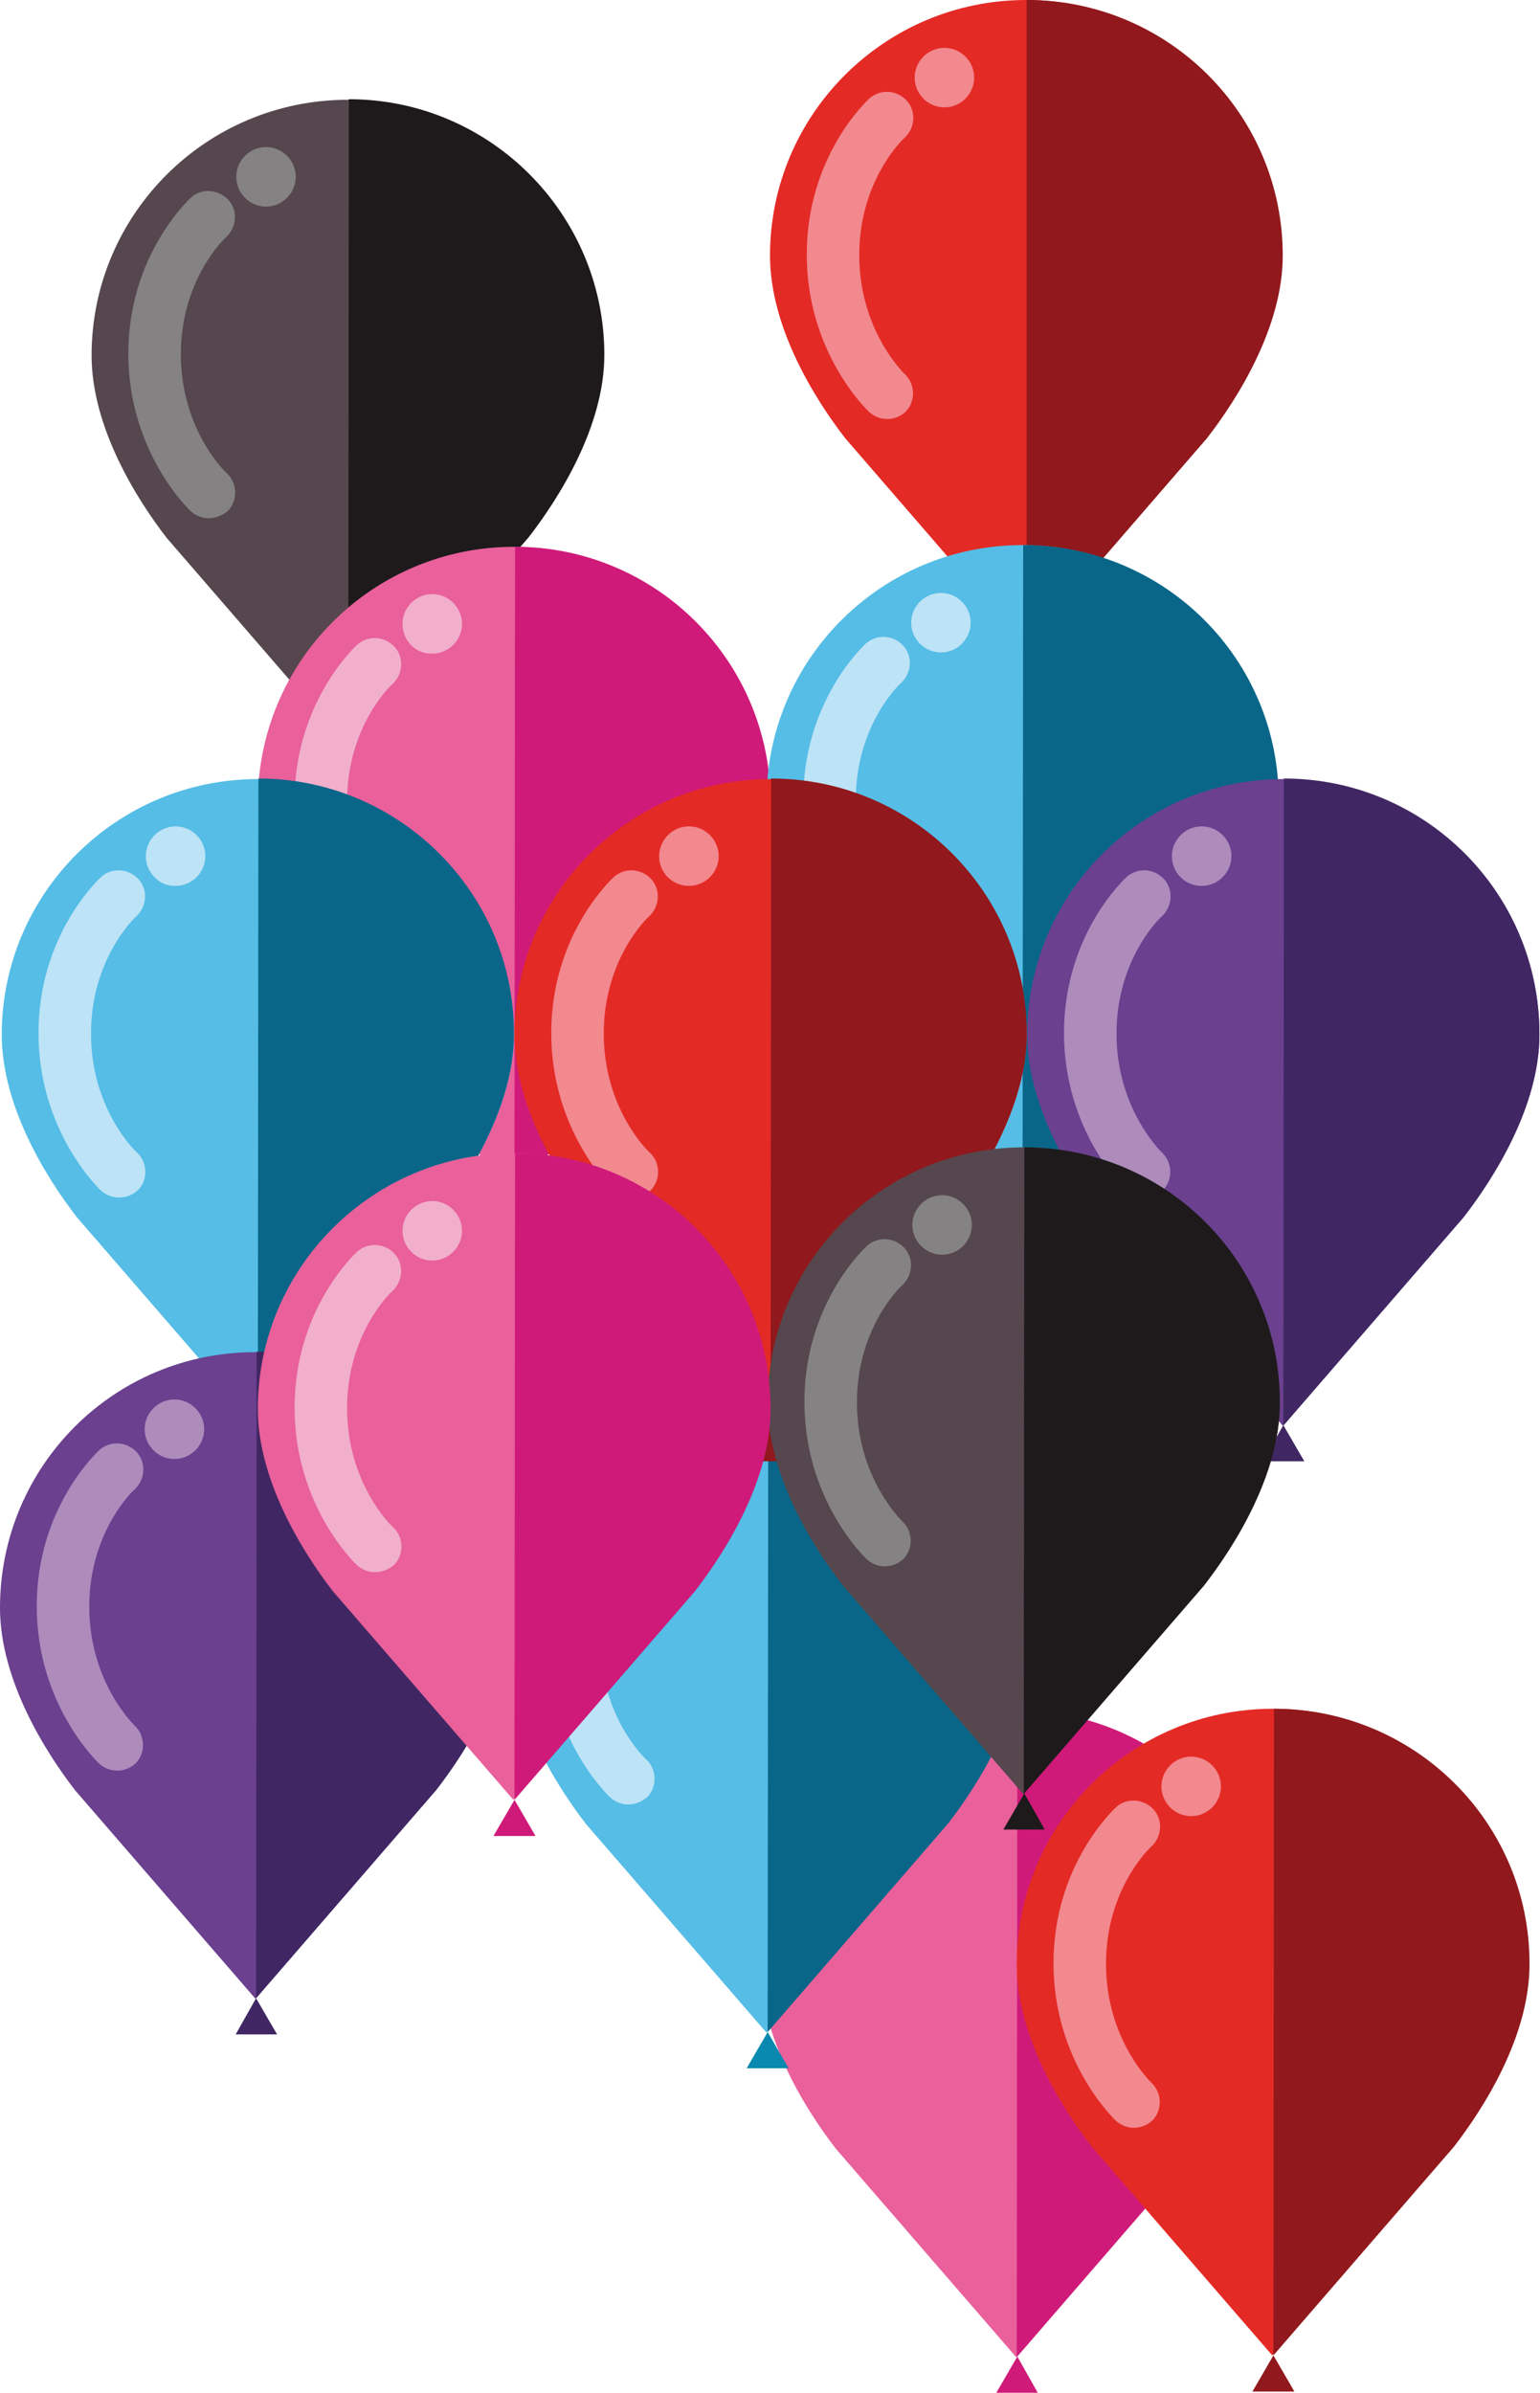 <?xml version="1.0" encoding="utf-8"?>
<!-- Generator: Adobe Illustrator 16.2.1, SVG Export Plug-In . SVG Version: 6.00 Build 0)  -->
<!DOCTYPE svg PUBLIC "-//W3C//DTD SVG 1.1//EN" "http://www.w3.org/Graphics/SVG/1.1/DTD/svg11.dtd">
<svg version="1.1" id="Layer_1" xmlns="http://www.w3.org/2000/svg" xmlns:xlink="http://www.w3.org/1999/xlink" x="0px" y="0px"
	 width="264px" height="410px" viewBox="0 0 264 410" enable-background="new 0 0 264 410" xml:space="preserve">
<g>
	<path fill="#55474D" d="M103.5,60.9c0-24.2-19.7-43.8-43.9-43.8c-24.2,0-43.9,19.6-43.9,43.8c0,12.3,7.7,24.6,12.9,31.3l30.9,35.7
		l30.9-35.7C95.7,85.5,103.5,73.1,103.5,60.9z"/>
	<path fill="#1E1A1C" d="M59.8,17L59.8,17l-0.1,110.8l30.9-35.7c5.2-6.7,13-19,13-31.3C103.6,36.7,84,17,59.8,17z"/>
	<path fill="#858284" d="M35.8,88.8c-1.1,0-2.2-0.4-3.1-1.2c-0.4-0.4-10.7-10.2-10.7-27c0-16.8,10.3-26.3,10.7-26.7
		c1.8-1.7,4.7-1.5,6.4,0.3c1.7,1.8,1.5,4.7-0.3,6.4c-0.4,0.3-7.8,7.4-7.8,20.1c0,12.8,7.5,20.1,7.9,20.4c1.8,1.7,1.9,4.6,0.2,6.4
		C38.2,88.3,37,88.8,35.8,88.8z"/>
	<path fill="#858284" d="M40.5,30.3c0-2.8,2.3-5.1,5.1-5.1c2.8,0,5.1,2.3,5.1,5.1c0,2.8-2.3,5.1-5.1,5.1
		C42.8,35.4,40.5,33.1,40.5,30.3z"/>
	<polygon fill="#1E1A1C" points="56.1,134 59.7,127.8 63.3,134 	"/>
	<path fill="#E42A25" d="M219.8,43.8c0-24.2-19.6-43.8-43.9-43.8C151.7,0,132,19.6,132,43.8c0,12.3,7.7,24.6,12.9,31.3l30.9,35.7
		l30.9-35.7C211.9,68.4,219.8,56.1,219.8,43.8z"/>
	<path fill="#91181C" d="M176,0L176,0L176,110.8l30.9-35.7c5.2-6.7,13-19,13-31.3C219.9,19.6,200.3,0,176,0z"/>
	<path fill="#F1898F" d="M152.1,71.8c-1.1,0-2.2-0.4-3.1-1.2c-0.4-0.4-10.7-10.2-10.7-27c0-16.8,10.3-26.3,10.7-26.7
		c1.9-1.7,4.7-1.5,6.4,0.3c1.7,1.8,1.5,4.7-0.3,6.4c-0.4,0.3-7.8,7.4-7.8,20.1c0,12.8,7.5,20.1,7.8,20.4c1.8,1.7,1.9,4.6,0.2,6.4
		C154.5,71.3,153.3,71.8,152.1,71.8z"/>
	<path fill="#F1898F" d="M156.8,13.3c0-2.8,2.3-5.1,5.1-5.1c2.8,0,5.1,2.3,5.1,5.1c0,2.8-2.3,5.1-5.1,5.1
		C159.1,18.4,156.8,16.1,156.8,13.3z"/>
	<polygon fill="#91181C" points="172.4,116.9 176,110.8 179.5,116.9 	"/>
	<path fill="#E9609B" d="M132,137.5c0-24.2-19.6-43.8-43.9-43.8c-24.2,0-43.9,19.6-43.9,43.8c0,12.3,7.7,24.6,12.9,31.3l30.9,35.7
		l30.9-35.7C124.2,162.1,132,149.8,132,137.5z"/>
	<path fill="#CF1A79" d="M88.3,93.7L88.3,93.7l-0.1,110.8l30.9-35.7c5.2-6.7,13-19,13-31.3C132.1,113.3,112.5,93.7,88.3,93.7z"/>
	<path fill="#F1AFCC" d="M64.3,165.4c-1.1,0-2.2-0.4-3.1-1.2c-0.4-0.4-10.7-10.2-10.7-27c0-16.8,10.3-26.3,10.7-26.7
		c1.9-1.7,4.7-1.5,6.4,0.3c1.7,1.8,1.5,4.7-0.3,6.4c-0.4,0.3-7.8,7.4-7.8,20.1c0,12.8,7.5,20.1,7.9,20.4c1.8,1.7,1.9,4.6,0.2,6.4
		C66.7,165,65.5,165.4,64.3,165.4z"/>
	<path fill="#F1AFCC" d="M69,106.9c0-2.8,2.3-5.1,5.1-5.1c2.8,0,5.1,2.3,5.1,5.1c0,2.8-2.3,5.1-5.1,5.1
		C71.3,112.1,69,109.8,69,106.9z"/>
	<polygon fill="#CF1A79" points="84.6,210.6 88.2,204.4 91.8,210.6 	"/>
	<path fill="#55BDE6" d="M88.1,177.3c0-24.2-19.7-43.8-43.9-43.8c-24.2,0-43.9,19.6-43.9,43.8c0,12.3,7.7,24.6,12.9,31.3l30.9,35.7
		L75,208.6C80.2,201.9,88.1,189.6,88.1,177.3z"/>
	<path fill="#0A6688" d="M44.3,133.4L44.3,133.4l-0.1,110.8l30.9-35.7c5.2-6.7,13-19,13-31.3C88.2,153.1,68.5,133.4,44.3,133.4z"/>
	<path fill="#BDE3F6" d="M20.4,205.2c-1.1,0-2.2-0.4-3.1-1.2c-0.4-0.4-10.7-10.2-10.7-27c0-16.8,10.3-26.3,10.7-26.7
		c1.8-1.7,4.7-1.5,6.4,0.3c1.7,1.8,1.5,4.7-0.3,6.4c-0.4,0.3-7.8,7.4-7.8,20.1c0,12.8,7.5,20.1,7.9,20.4c1.8,1.7,1.9,4.6,0.2,6.4
		C22.7,204.8,21.6,205.2,20.4,205.2z"/>
	<path fill="#BDE3F6" d="M25,146.7c0-2.8,2.3-5.1,5.1-5.1c2.8,0,5.1,2.3,5.1,5.1c0,2.8-2.3,5.1-5.1,5.1
		C27.4,151.9,25,149.6,25,146.7z"/>
	<polygon fill="#0989B0" points="40.7,250.4 44.2,244.2 47.8,250.4 	"/>
	<path fill="#E9609B" d="M218.2,336.9c0-24.2-19.7-43.8-43.9-43.8c-24.2,0-43.9,19.6-43.9,43.8c0,12.3,7.7,24.6,12.9,31.3l30.9,35.7
		l30.9-35.7C210.3,361.5,218.2,349.2,218.2,336.9z"/>
	<path fill="#CF1A79" d="M174.4,293.1L174.4,293.1l-0.1,110.8l30.9-35.7c5.2-6.7,13-19,13-31.3C218.3,312.7,198.7,293.1,174.4,293.1
		z"/>
	<path fill="#F1AFCC" d="M155.2,306.3c0-2.8,2.3-5.1,5.1-5.1c2.8,0,5.1,2.3,5.1,5.1c0,2.8-2.3,5.1-5.1,5.1
		C157.5,311.5,155.2,309.2,155.2,306.3z"/>
	<polygon fill="#CF1A79" points="170.8,410 174.4,403.8 177.9,410 	"/>
	<path fill="#55BDE6" d="M219.2,137.2c0-24.2-19.7-43.8-43.9-43.8c-24.2,0-43.9,19.6-43.9,43.8c0,12.3,7.7,24.6,12.9,31.3l30.9,35.7
		l30.9-35.7C211.3,161.8,219.2,149.5,219.2,137.2z"/>
	<path fill="#0A6688" d="M175.4,93.4L175.4,93.4l-0.1,110.8l30.9-35.7c5.2-6.7,13-19,13-31.3C219.3,113,199.7,93.4,175.4,93.4z"/>
	<path fill="#BDE3F6" d="M151.5,165.2c-1.1,0-2.2-0.4-3.1-1.2c-0.4-0.4-10.7-10.2-10.7-27c0-16.8,10.3-26.3,10.7-26.7
		c1.9-1.7,4.7-1.5,6.4,0.3c1.7,1.8,1.5,4.7-0.3,6.4c-0.4,0.3-7.8,7.4-7.8,20.1c0,12.8,7.5,20.1,7.9,20.4c1.8,1.7,1.9,4.6,0.2,6.4
		C153.9,164.7,152.7,165.2,151.5,165.2z"/>
	<path fill="#BDE3F6" d="M156.2,106.7c0-2.8,2.3-5.1,5.1-5.1c2.8,0,5.1,2.3,5.1,5.1c0,2.8-2.3,5.1-5.1,5.1
		C158.5,111.8,156.2,109.5,156.2,106.7z"/>
	<polygon fill="#0989B0" points="171.8,210.3 175.4,204.1 178.9,210.3 	"/>
	<path fill="#55BDE6" d="M175.4,281.3c0-24.2-19.7-43.8-43.9-43.8c-24.2,0-43.9,19.6-43.9,43.8c0,12.3,7.7,24.6,12.9,31.3l30.9,35.7
		l30.9-35.7C167.6,305.9,175.4,293.5,175.4,281.3z"/>
	<path fill="#0A6688" d="M131.7,237.4L131.7,237.4l-0.1,110.8l30.9-35.7c5.2-6.7,13-19,13-31.3C175.6,257.1,155.9,237.4,131.7,237.4
		z"/>
	<path fill="#BDE3F6" d="M107.7,309.2c-1.1,0-2.2-0.4-3.1-1.2c-0.4-0.4-10.7-10.2-10.7-27c0-16.8,10.3-26.3,10.7-26.7
		c1.8-1.7,4.7-1.5,6.4,0.3c1.7,1.8,1.5,4.7-0.3,6.4c-0.4,0.3-7.8,7.4-7.8,20.1c0,12.8,7.5,20.1,7.9,20.4c1.8,1.7,1.9,4.6,0.2,6.4
		C110.1,308.7,108.9,309.2,107.7,309.2z"/>
	<path fill="#BDE3F6" d="M112.4,250.7c0-2.8,2.3-5.1,5.1-5.1c2.8,0,5.1,2.3,5.1,5.1c0,2.8-2.3,5.1-5.1,5.1
		C114.7,255.8,112.4,253.5,112.4,250.7z"/>
	<polygon fill="#0989B0" points="128,354.4 131.6,348.2 135.2,354.4 	"/>
	<path fill="#E42A25" d="M176,177.3c0-24.2-19.6-43.8-43.9-43.8c-24.2,0-43.9,19.6-43.9,43.8c0,12.3,7.7,24.6,12.9,31.3l30.9,35.7
		l30.9-35.7C168.1,201.9,176,189.6,176,177.3z"/>
	<path fill="#91181C" d="M132.2,133.4L132.2,133.4l-0.1,110.8l30.9-35.7c5.2-6.7,13-19,13-31.3C176.1,153.1,156.5,133.4,132.2,133.4
		z"/>
	<path fill="#F1898F" d="M108.3,205.2c-1.1,0-2.2-0.4-3.1-1.2c-0.4-0.4-10.7-10.2-10.7-27c0-16.8,10.3-26.3,10.7-26.7
		c1.9-1.7,4.7-1.5,6.4,0.3c1.7,1.8,1.5,4.7-0.3,6.4c-0.4,0.3-7.8,7.4-7.8,20.1c0,12.8,7.5,20.1,7.9,20.4c1.8,1.7,1.9,4.6,0.2,6.4
		C110.6,204.8,109.5,205.2,108.3,205.2z"/>
	<path fill="#F1898F" d="M113,146.7c0-2.8,2.3-5.1,5.1-5.1s5.1,2.3,5.1,5.1c0,2.8-2.3,5.1-5.1,5.1S113,149.6,113,146.7z"/>
	<polygon fill="#91181C" points="128.6,250.4 132.1,244.2 135.7,250.4 	"/>
	<path fill="#E42A25" d="M262.1,336.6c0-24.2-19.7-43.8-43.9-43.8s-43.9,19.6-43.9,43.8c0,12.3,7.7,24.6,12.9,31.3l30.9,35.7
		l30.9-35.7C254.3,361.3,262.1,348.9,262.1,336.6z"/>
	<path fill="#91181C" d="M218.4,292.8L218.4,292.8l-0.1,110.8l30.9-35.7c5.2-6.7,13-19,13-31.3C262.3,312.4,242.6,292.8,218.4,292.8
		z"/>
	<path fill="#F1898F" d="M194.4,364.6c-1.1,0-2.2-0.4-3.1-1.2c-0.4-0.4-10.7-10.2-10.7-27c0-16.8,10.3-26.3,10.7-26.7
		c1.8-1.7,4.7-1.5,6.4,0.3c1.7,1.8,1.5,4.7-0.3,6.4c-0.4,0.3-7.8,7.4-7.8,20.1c0,12.8,7.5,20.1,7.8,20.4c1.8,1.7,1.9,4.6,0.2,6.4
		C196.8,364.1,195.6,364.6,194.4,364.6z"/>
	<path fill="#F1898F" d="M199.1,306.1c0-2.8,2.3-5.1,5.1-5.1c2.8,0,5.1,2.3,5.1,5.1c0,2.8-2.3,5.1-5.1,5.1
		C201.4,311.2,199.1,308.9,199.1,306.1z"/>
	<polygon fill="#91181C" points="214.7,409.8 218.3,403.6 221.9,409.8 	"/>
	<path fill="#6B408F" d="M263.9,177.3c0-24.2-19.6-43.8-43.9-43.8c-24.2,0-43.9,19.6-43.9,43.8c0,12.3,7.7,24.6,12.9,31.3l30.9,35.7
		l30.9-35.7C256,201.9,263.9,189.6,263.9,177.3z"/>
	<path fill="#402763" d="M220.1,133.4L220.1,133.4L220,244.3l30.9-35.7c5.2-6.7,13-19,13-31.3C264,153.1,244.4,133.4,220.1,133.4z"
		/>
	<path fill="#AD8CBC" d="M196.2,205.2c-1.1,0-2.2-0.4-3.1-1.2c-0.4-0.4-10.7-10.2-10.7-27c0-16.8,10.3-26.3,10.7-26.7
		c1.9-1.7,4.7-1.5,6.4,0.3c1.7,1.8,1.5,4.7-0.3,6.4c-0.4,0.3-7.8,7.4-7.8,20.1c0,12.8,7.5,20.1,7.8,20.4c1.8,1.7,1.9,4.6,0.2,6.4
		C198.6,204.8,197.4,205.2,196.2,205.2z"/>
	<path fill="#AD8CBC" d="M200.9,146.7c0-2.8,2.3-5.1,5.1-5.1s5.1,2.3,5.1,5.1c0,2.8-2.3,5.1-5.1,5.1S200.9,149.6,200.9,146.7z"/>
	<polygon fill="#402763" points="216.5,250.4 220,244.2 223.6,250.4 	"/>
	<path fill="#6B408F" d="M87.8,275.5c0-24.2-19.6-43.8-43.9-43.8C19.6,231.6,0,251.2,0,275.5c0,12.3,7.7,24.6,12.9,31.3l30.9,35.7
		l30.9-35.7C79.9,300.1,87.8,287.7,87.8,275.5z"/>
	<path fill="#402763" d="M44,231.6L44,231.6l-0.1,110.8l30.9-35.7c5.2-6.7,13-19,13-31.3C87.9,251.2,68.3,231.6,44,231.6z"/>
	<path fill="#AD8CBC" d="M20.1,303.4c-1.1,0-2.2-0.4-3.1-1.2c-0.4-0.4-10.7-10.2-10.7-27c0-16.8,10.3-26.3,10.7-26.7
		c1.9-1.7,4.7-1.5,6.4,0.3c1.7,1.8,1.5,4.7-0.3,6.4c-0.4,0.3-7.8,7.4-7.8,20.1c0,12.8,7.5,20.1,7.8,20.4c1.8,1.7,1.9,4.6,0.2,6.4
		C22.5,302.9,21.3,303.4,20.1,303.4z"/>
	<path fill="#AD8CBC" d="M24.8,244.9c0-2.8,2.3-5.1,5.1-5.1c2.8,0,5.1,2.3,5.1,5.1c0,2.8-2.3,5.1-5.1,5.1
		C27.1,250,24.8,247.7,24.8,244.9z"/>
	<polygon fill="#402763" points="40.4,348.6 43.9,342.4 47.5,348.6 	"/>
	<path fill="#55474D" d="M219.4,240.4c0-24.2-19.6-43.8-43.9-43.8c-24.2,0-43.9,19.6-43.9,43.8c0,12.3,7.7,24.6,12.9,31.3l30.9,35.7
		l30.9-35.7C211.5,265,219.4,252.7,219.4,240.4z"/>
	<path fill="#1E1A1C" d="M175.6,196.6L175.6,196.6l-0.1,110.8l30.9-35.7c5.2-6.7,13-19,13-31.3C219.5,216.2,199.9,196.6,175.6,196.6
		z"/>
	<path fill="#858284" d="M151.7,268.4c-1.1,0-2.2-0.4-3.1-1.2c-0.4-0.4-10.7-10.2-10.7-27c0-16.8,10.3-26.3,10.7-26.7
		c1.9-1.7,4.7-1.5,6.4,0.3c1.7,1.8,1.5,4.7-0.3,6.4c-0.4,0.3-7.8,7.4-7.8,20.1c0,12.8,7.5,20.1,7.8,20.4c1.8,1.7,1.9,4.6,0.2,6.4
		C154.1,267.9,152.9,268.4,151.7,268.4z"/>
	<path fill="#858284" d="M156.4,209.9c0-2.8,2.3-5.1,5.1-5.1c2.8,0,5.1,2.3,5.1,5.1c0,2.8-2.3,5.1-5.1,5.1
		C158.7,215,156.4,212.7,156.4,209.9z"/>
	<polygon fill="#1E1A1C" points="172,313.5 175.6,307.3 179.1,313.5 	"/>
	<path fill="#E9609B" d="M132,241.4c0-24.2-19.6-43.8-43.9-43.8c-24.2,0-43.9,19.6-43.9,43.8c0,12.3,7.7,24.6,12.9,31.3l30.9,35.7
		l30.9-35.7C124.2,266.1,132,253.7,132,241.4z"/>
	<path fill="#CF1A79" d="M88.3,197.6L88.3,197.6l-0.1,110.8l30.9-35.7c5.2-6.7,13-19,13-31.3C132.1,217.2,112.5,197.6,88.3,197.6z"
		/>
	<path fill="#F1AFCC" d="M64.3,269.4c-1.1,0-2.2-0.4-3.1-1.2c-0.4-0.4-10.7-10.2-10.7-27c0-16.8,10.3-26.3,10.7-26.7
		c1.9-1.7,4.7-1.5,6.4,0.3c1.7,1.8,1.5,4.7-0.3,6.4c-0.4,0.3-7.8,7.4-7.8,20.1c0,12.8,7.5,20.1,7.9,20.4c1.8,1.7,1.9,4.6,0.2,6.4
		C66.7,268.9,65.5,269.4,64.3,269.4z"/>
	<path fill="#F1AFCC" d="M69,210.9c0-2.8,2.3-5.1,5.1-5.1c2.8,0,5.1,2.3,5.1,5.1c0,2.8-2.3,5.1-5.1,5.1C71.3,216,69,213.7,69,210.9z
		"/>
	<polygon fill="#CF1A79" points="84.6,314.6 88.2,308.4 91.8,314.6 	"/>
</g>
</svg>
